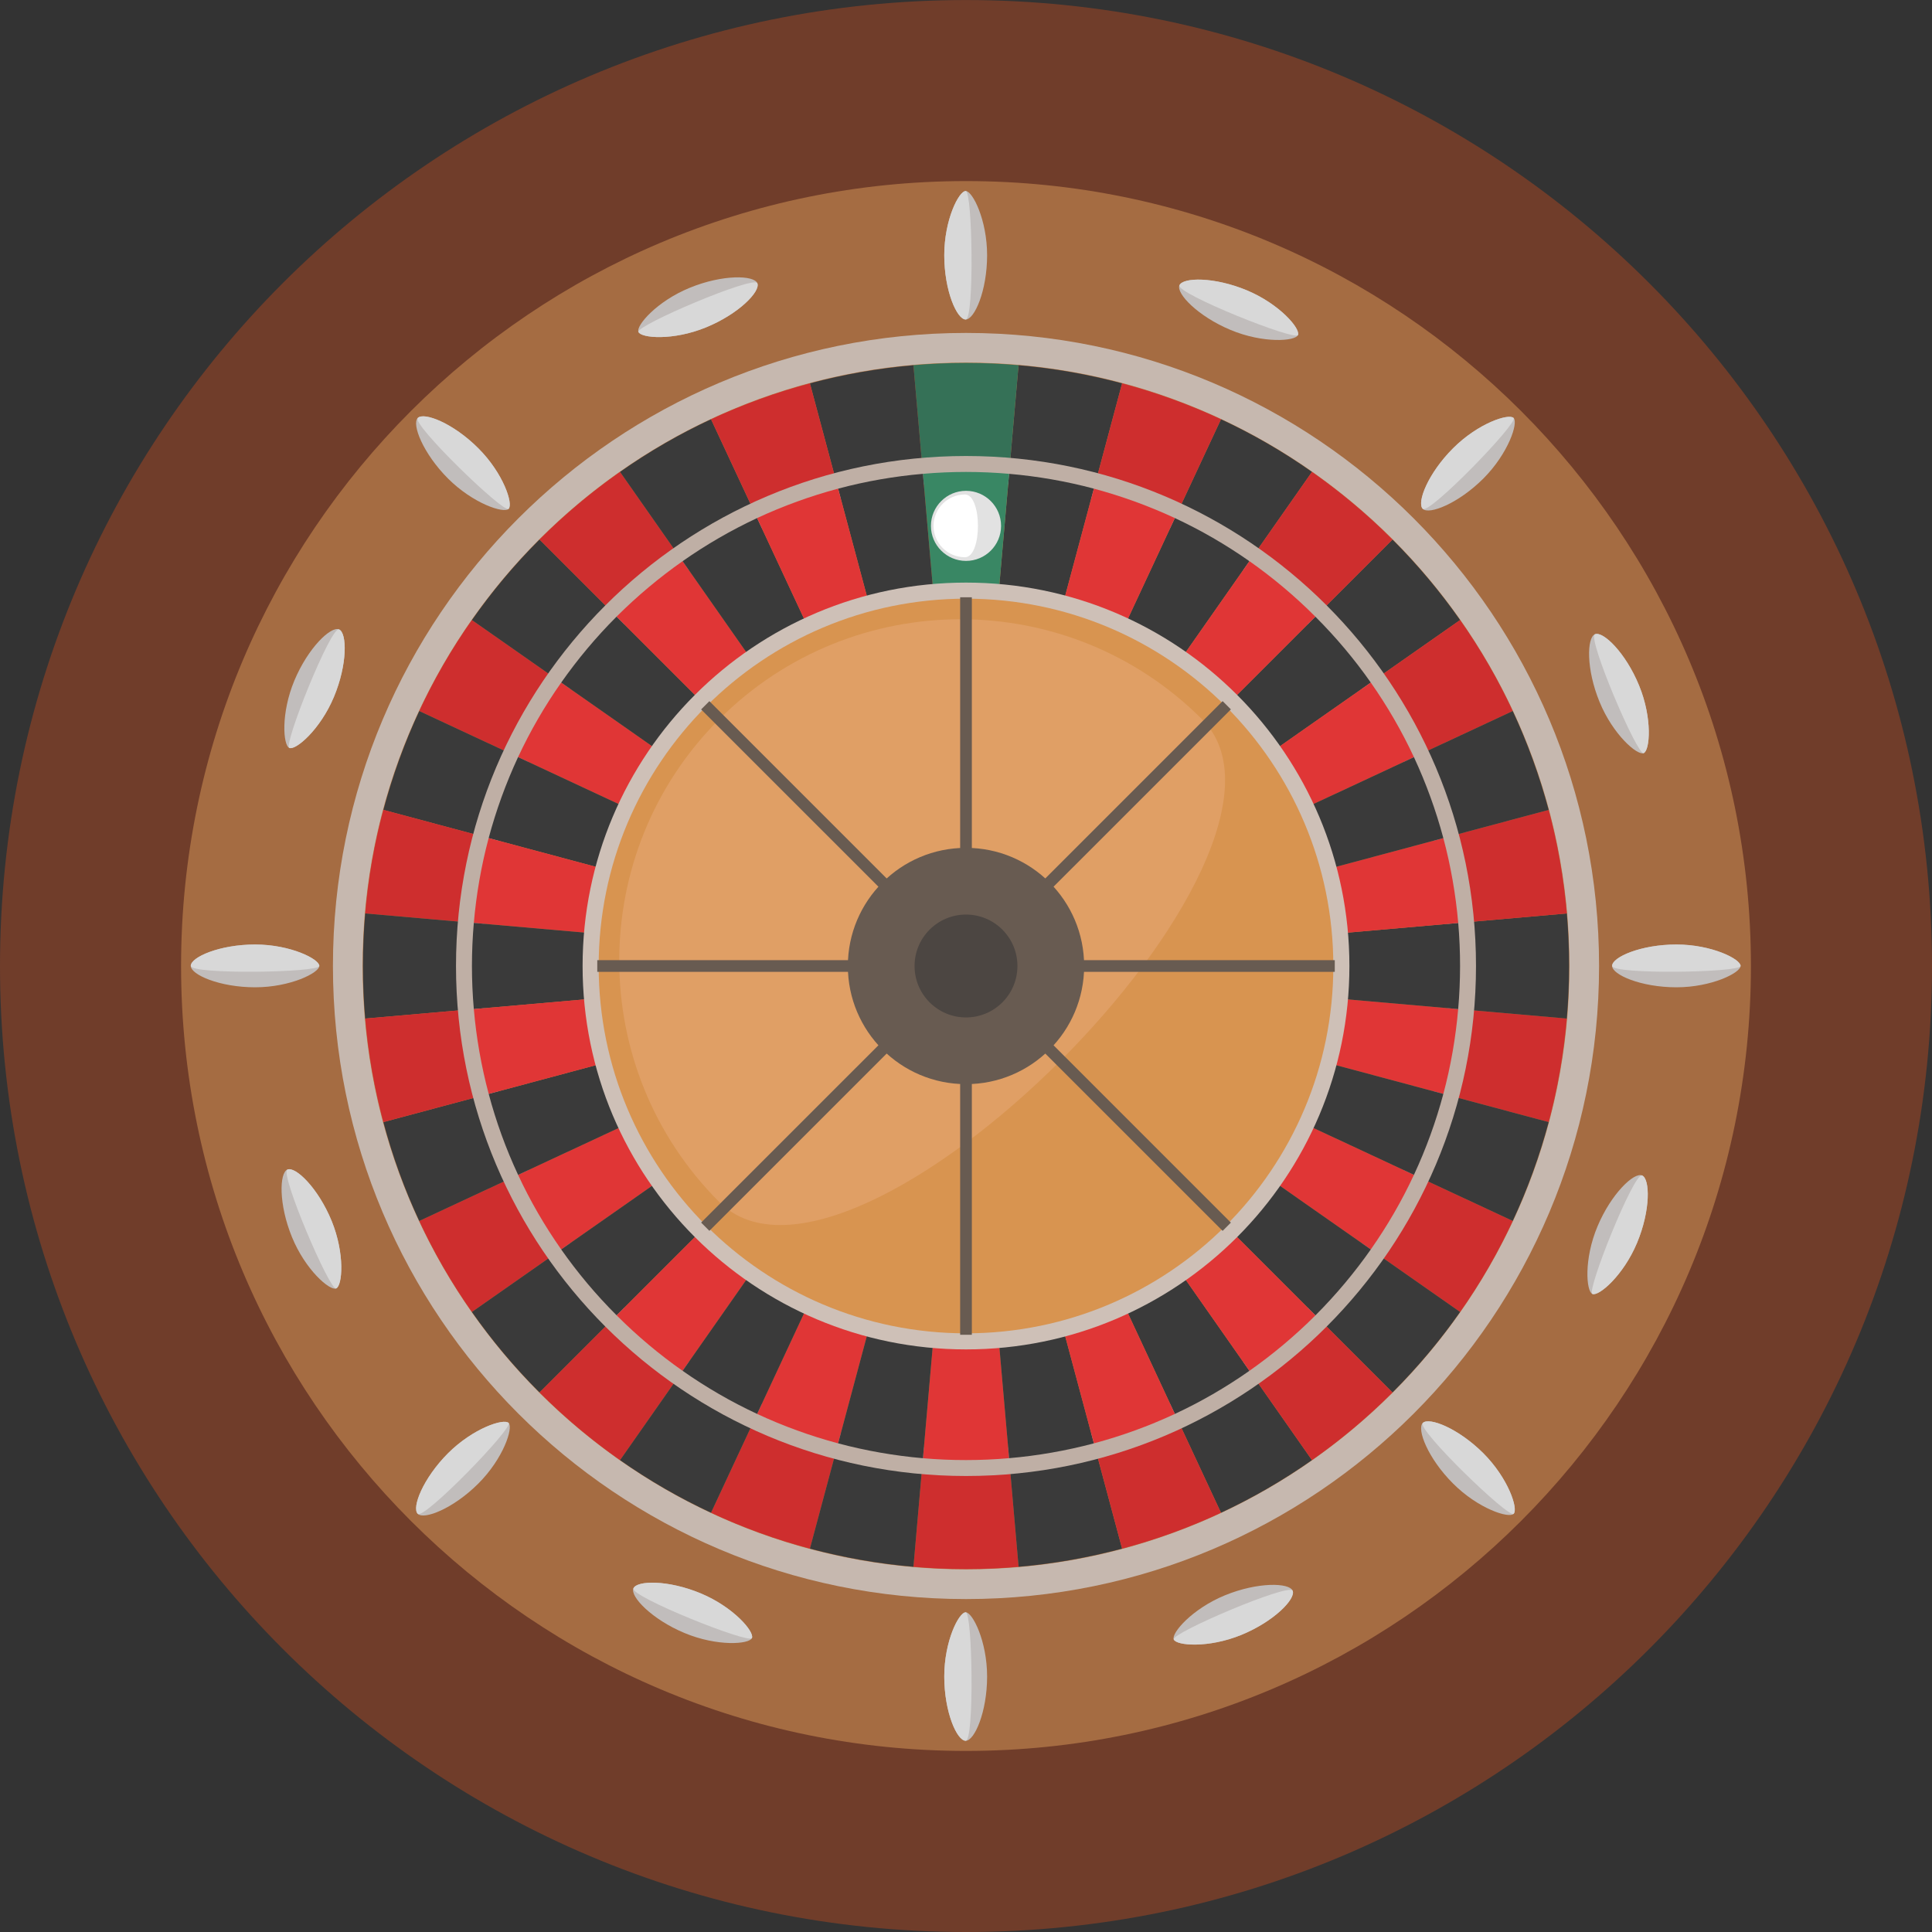 <svg width="40" height="40" viewBox="0 0 40 40" fill="none" xmlns="http://www.w3.org/2000/svg">
<rect x="0" y="0" width="40" height="40" fill="#333333" stroke="none"/>
<g clip-path="url(#clip0_154_3605)">
<path d="M20 0.001C8.954 0.001 0 8.954 0 20.001C0 31.046 8.954 40 20 40C31.046 40 40 31.046 40 20.001C40 8.954 31.046 0.001 20 0.001Z" fill="#703D2A"/>
<path d="M20 3.749C11.025 3.749 3.749 11.024 3.749 20C3.749 28.975 11.025 36.251 20 36.251C28.975 36.251 36.251 28.975 36.251 20C36.251 11.024 28.975 3.749 20 3.749Z" fill="#A56C42"/>
<path d="M20 6.893C12.761 6.893 6.893 12.761 6.893 20C6.893 27.239 12.761 33.107 20 33.107C27.239 33.107 33.107 27.239 33.107 20C33.107 12.761 27.239 6.893 20 6.893Z" fill="#C6B8AF"/>
<path d="M20 7.507C13.101 7.507 7.507 13.1 7.507 20C7.507 26.899 13.101 32.492 20 32.492C26.899 32.492 32.493 26.899 32.493 20C32.493 13.1 26.899 7.507 20 7.507Z" fill="#BA7C49"/>
<path d="M9.77 12.837C9.347 13.438 8.984 14.07 8.68 14.721L20 20L9.77 12.837Z" fill="#CE2E2E"/>
<path d="M8.68 14.721C8.371 15.385 8.123 16.07 7.937 16.768L20 20L8.68 14.721Z" fill="#3A3A3A"/>
<path d="M11.17 11.17C10.646 11.693 10.181 12.251 9.77 12.837L20 20L11.17 11.17Z" fill="#3A3A3A"/>
<path d="M7.937 16.767C7.748 17.472 7.623 18.189 7.561 18.912L20 20L7.937 16.767Z" fill="#CE2E2E"/>
<path d="M12.837 9.77C12.251 10.181 11.693 10.647 11.17 11.17L20 20L12.837 9.77Z" fill="#CE2E2E"/>
<path d="M9.77 27.163L19.999 20.001L8.68 25.279C8.984 25.931 9.347 26.561 9.77 27.163ZM20 20L19.999 20.001L20 20H20Z" fill="#CE2E2E"/>
<path d="M7.561 18.912C7.498 19.636 7.498 20.364 7.561 21.088L20 20L7.561 18.912Z" fill="#3A3A3A"/>
<path d="M7.937 23.232C8.123 23.93 8.371 24.616 8.68 25.279L20 20L7.937 23.232Z" fill="#3A3A3A"/>
<path d="M7.561 21.088C7.623 21.81 7.749 22.528 7.937 23.232L20 20V20L7.561 21.088Z" fill="#CE2E2E"/>
<path d="M28.83 11.171L20 20L30.23 12.837C29.819 12.251 29.353 11.693 28.83 11.171Z" fill="#3A3A3A"/>
<path d="M14.721 8.68C14.069 8.984 13.439 9.347 12.837 9.77L20 20L14.721 8.68Z" fill="#3A3A3A"/>
<path d="M21.088 7.561L20 20L23.232 7.937C22.528 7.748 21.81 7.623 21.088 7.561Z" fill="#3A3A3A"/>
<path d="M25.279 8.68L20 20L27.163 9.77C26.561 9.347 25.931 8.983 25.279 8.68Z" fill="#3A3A3A"/>
<path d="M27.163 9.77L20 20L28.83 11.171C28.307 10.647 27.748 10.181 27.163 9.77Z" fill="#CE2E2E"/>
<path d="M23.232 7.937L20 20L25.279 8.68C24.616 8.371 23.93 8.123 23.232 7.937Z" fill="#CE2E2E"/>
<path d="M9.77 27.163C10.181 27.749 10.647 28.307 11.171 28.83L20 20L9.77 27.163Z" fill="#3A3A3A"/>
<path d="M18.912 7.561L20 20L21.088 7.561C20.364 7.498 19.636 7.498 18.912 7.561Z" fill="#357157"/>
<path d="M18.912 7.561C18.19 7.624 17.472 7.748 16.768 7.937L20 20L18.912 7.561Z" fill="#3A3A3A"/>
<path d="M16.768 7.937C16.069 8.123 15.385 8.371 14.721 8.68L20 20L16.768 7.937Z" fill="#CE2E2E"/>
<path d="M20 20L32.064 23.232C32.252 22.528 32.376 21.81 32.439 21.088L20 20Z" fill="#CE2E2E"/>
<path d="M20 20L30.23 27.163C30.653 26.561 31.016 25.931 31.32 25.278L20 20Z" fill="#CE2E2E"/>
<path d="M32.44 18.912L20 20L32.439 21.088C32.502 20.364 32.502 19.636 32.44 18.912Z" fill="#3A3A3A"/>
<path d="M32.064 16.768L20 20L32.44 18.912C32.376 18.19 32.252 17.472 32.064 16.768Z" fill="#CE2E2E"/>
<path d="M30.23 12.837L20 20L31.32 14.721C31.016 14.069 30.653 13.439 30.23 12.837Z" fill="#CE2E2E"/>
<path d="M31.32 14.721L20 20L32.064 16.768C31.877 16.07 31.629 15.385 31.32 14.721Z" fill="#3A3A3A"/>
<path d="M20 20L28.83 28.83C29.353 28.307 29.82 27.749 30.23 27.163L20 20Z" fill="#3A3A3A"/>
<path d="M20 20L11.17 28.83C11.693 29.353 12.252 29.82 12.837 30.231L20 20H20Z" fill="#CE2E2E"/>
<path d="M20 20V20L18.912 32.439C19.636 32.502 20.365 32.502 21.089 32.439L20 20Z" fill="#CE2E2E"/>
<path d="M14.721 31.32C15.385 31.63 16.07 31.877 16.768 32.063L20 20V20L14.721 31.32Z" fill="#CE2E2E"/>
<path d="M16.768 32.063C17.472 32.251 18.19 32.377 18.912 32.439L20 20L16.768 32.063Z" fill="#3A3A3A"/>
<path d="M14.721 31.32L20 20.001L12.837 30.231C13.439 30.653 14.069 31.016 14.721 31.32ZM20 20.001L20 20V20L20 20.001Z" fill="#3A3A3A"/>
<path d="M20 20L21.089 32.439C21.811 32.377 22.528 32.251 23.232 32.063L20 20Z" fill="#3A3A3A"/>
<path d="M20 20L25.279 31.32C25.931 31.016 26.561 30.653 27.163 30.23L20 20Z" fill="#3A3A3A"/>
<path d="M20 20L27.163 30.23C27.749 29.82 28.307 29.353 28.83 28.83L20 20Z" fill="#CE2E2E"/>
<path d="M20 20L23.232 32.063C23.931 31.877 24.615 31.63 25.279 31.32L20 20Z" fill="#CE2E2E"/>
<path d="M20 20L31.32 25.278C31.629 24.615 31.877 23.93 32.064 23.232L20 20Z" fill="#3A3A3A"/>
<path d="M20 9.441C14.168 9.441 9.441 14.168 9.441 20C9.441 25.831 14.168 30.559 20 30.559C25.831 30.559 30.559 25.831 30.559 20C30.559 14.168 25.832 9.441 20 9.441Z" fill="#BFAFA5"/>
<path d="M20 9.996C14.475 9.996 9.995 14.474 9.995 20C9.995 25.525 14.475 30.005 20 30.005C25.525 30.005 30.005 25.525 30.005 20C30.005 14.474 25.525 9.996 20 9.996Z" fill="#C6854A"/>
<path d="M11.619 14.132C11.273 14.624 10.975 15.142 10.726 15.675L20 20L11.619 14.132Z" fill="#E03636"/>
<path d="M10.726 15.675C10.473 16.219 10.27 16.78 10.117 17.352L20 20L10.726 15.675Z" fill="#3A3A3A"/>
<path d="M12.766 12.766C12.337 13.195 11.956 13.652 11.619 14.132L20 20L12.766 12.766Z" fill="#3A3A3A"/>
<path d="M10.117 17.352C9.963 17.929 9.861 18.517 9.81 19.108L20 20L10.117 17.352Z" fill="#E03636"/>
<path d="M14.132 11.619C13.652 11.956 13.195 12.338 12.766 12.766L20 20L14.132 11.619Z" fill="#E03636"/>
<path d="M11.619 25.868L19.999 20.001L10.727 24.325C10.975 24.859 11.273 25.375 11.619 25.868ZM20 20L19.999 20.001L20 20H20Z" fill="#E03636"/>
<path d="M9.81 19.108C9.758 19.701 9.758 20.298 9.81 20.892L20 20L9.81 19.108Z" fill="#3A3A3A"/>
<path d="M10.118 22.648C10.27 23.22 10.473 23.781 10.727 24.325L20 20L10.118 22.648Z" fill="#3A3A3A"/>
<path d="M9.81 20.892C9.861 21.483 9.964 22.071 10.118 22.648L20 20V20L9.81 20.892Z" fill="#E03636"/>
<path d="M27.233 12.767L20 20L28.381 14.132C28.044 13.652 27.662 13.195 27.233 12.767Z" fill="#3A3A3A"/>
<path d="M15.675 10.726C15.142 10.975 14.625 11.273 14.132 11.619L20 20L15.675 10.726Z" fill="#3A3A3A"/>
<path d="M20.892 9.81L20 20L22.648 10.117C22.071 9.963 21.483 9.861 20.892 9.81Z" fill="#3A3A3A"/>
<path d="M24.324 10.726L20 20L25.868 11.619C25.375 11.273 24.858 10.975 24.324 10.726Z" fill="#3A3A3A"/>
<path d="M25.869 11.619L20 20L27.233 12.767C26.805 12.338 26.348 11.956 25.869 11.619Z" fill="#E03636"/>
<path d="M22.648 10.117L20 20L24.324 10.726C23.781 10.473 23.22 10.271 22.648 10.117Z" fill="#E03636"/>
<path d="M11.619 25.868C11.956 26.348 12.338 26.805 12.767 27.233L20 20L11.619 25.868Z" fill="#3A3A3A"/>
<path d="M19.108 9.81L20 20L20.892 9.81C20.298 9.758 19.701 9.758 19.108 9.81Z" fill="#398764"/>
<path d="M19.108 9.81C18.517 9.861 17.929 9.963 17.352 10.117L20 20L19.108 9.81Z" fill="#3A3A3A"/>
<path d="M17.352 10.117C16.78 10.27 16.219 10.473 15.675 10.726L20 20L17.352 10.117Z" fill="#E03636"/>
<path d="M20 20L29.883 22.648C30.037 22.071 30.139 21.483 30.19 20.892L20 20Z" fill="#E03636"/>
<path d="M20 20L28.381 25.868C28.727 25.375 29.025 24.859 29.274 24.324L20 20Z" fill="#E03636"/>
<path d="M30.191 19.109L20 20L30.19 20.892C30.242 20.298 30.242 19.701 30.191 19.109Z" fill="#3A3A3A"/>
<path d="M29.883 17.352L20 20L30.191 19.109C30.139 18.517 30.037 17.929 29.883 17.352Z" fill="#E03636"/>
<path d="M28.381 14.132L20 20L29.274 15.676C29.025 15.142 28.727 14.625 28.381 14.132Z" fill="#E03636"/>
<path d="M29.274 15.676L20 20L29.883 17.352C29.73 16.781 29.527 16.219 29.274 15.676Z" fill="#3A3A3A"/>
<path d="M20 20L27.234 27.234C27.662 26.805 28.044 26.348 28.381 25.868L20 20Z" fill="#3A3A3A"/>
<path d="M20 20L12.767 27.233C13.195 27.662 13.652 28.044 14.132 28.381L20 20H20Z" fill="#E03636"/>
<path d="M20 20V20L19.109 30.191C19.702 30.242 20.299 30.242 20.892 30.19L20 20Z" fill="#E03636"/>
<path d="M15.676 29.274C16.219 29.527 16.78 29.73 17.352 29.883L20 20V20L15.676 29.274Z" fill="#E03636"/>
<path d="M17.352 29.883C17.929 30.037 18.517 30.139 19.109 30.191L20 20L17.352 29.883Z" fill="#3A3A3A"/>
<path d="M20 20L20 20V20L20 20ZM15.676 29.274L20 20L14.132 28.381C14.625 28.727 15.142 29.025 15.676 29.274Z" fill="#3A3A3A"/>
<path d="M20 20L20.892 30.19C21.483 30.139 22.071 30.036 22.648 29.883L20 20Z" fill="#3A3A3A"/>
<path d="M20 20L24.324 29.274C24.858 29.025 25.375 28.727 25.868 28.381L20 20Z" fill="#3A3A3A"/>
<path d="M20 20L25.868 28.381C26.348 28.044 26.805 27.662 27.234 27.234L20 20Z" fill="#E03636"/>
<path d="M20 20L22.648 29.883C23.22 29.73 23.781 29.527 24.324 29.274L20 20Z" fill="#E03636"/>
<path d="M20 20L29.274 24.324C29.527 23.781 29.73 23.22 29.883 22.648L20 20Z" fill="#3A3A3A"/>
<path d="M20 11.613C20.401 11.613 20.726 11.288 20.726 10.888C20.726 10.487 20.401 10.162 20 10.162C19.599 10.162 19.274 10.487 19.274 10.888C19.274 11.288 19.599 11.613 20 11.613Z" fill="#E2E2E2"/>
<path d="M19.978 10.238C19.619 10.238 19.328 10.529 19.328 10.888C19.328 11.247 19.619 11.537 19.978 11.537C20.337 11.537 20.337 10.238 19.978 10.238Z" fill="white"/>
<path d="M20 12.062C15.616 12.062 12.062 15.616 12.062 20C12.062 24.384 15.616 27.938 20 27.938C24.384 27.938 27.938 24.384 27.938 20C27.938 15.616 24.384 12.062 20 12.062Z" fill="#CEC0B7"/>
<path d="M20 12.395C15.8 12.395 12.395 15.8 12.395 20C12.395 24.2 15.8 27.605 20 27.605C24.2 27.605 27.605 24.2 27.605 20C27.605 15.8 24.2 12.395 20 12.395Z" fill="#D89450"/>
<path d="M24.886 14.891C22.126 12.131 17.651 12.131 14.891 14.891C12.131 17.651 12.131 22.126 14.891 24.886C16.268 26.263 19.446 24.466 21.942 21.975C24.45 19.474 26.27 16.274 24.886 14.891Z" fill="#E09F65"/>
<path d="M20.121 12.366H19.879V27.635H20.121V12.366Z" fill="#685B51"/>
<path d="M27.635 19.879H12.366V20.121H27.635V19.879Z" fill="#685B51"/>
<path d="M25.313 14.516L14.516 25.312L14.687 25.483L25.484 14.687L25.313 14.516Z" fill="#685B51"/>
<path d="M14.687 14.517L14.516 14.688L25.313 25.484L25.484 25.313L14.687 14.517Z" fill="#685B51"/>
<path d="M20 22.446C21.351 22.446 22.446 21.351 22.446 20C22.446 18.649 21.351 17.554 20 17.554C18.649 17.554 17.554 18.649 17.554 20C17.554 21.351 18.649 22.446 20 22.446Z" fill="#685B51"/>
<path d="M20 21.065C20.588 21.065 21.065 20.588 21.065 20C21.065 19.412 20.588 18.935 20 18.935C19.412 18.935 18.935 19.412 18.935 20C18.935 20.588 19.412 21.065 20 21.065Z" fill="#4C4642"/>
<path d="M19.994 3.955C19.852 3.955 19.55 4.55 19.55 5.285C19.55 6.02 19.812 6.615 19.994 6.615C20.175 6.615 20.437 6.02 20.437 5.285C20.437 4.55 20.135 3.955 19.994 3.955Z" fill="#C1BDBC"/>
<path d="M19.994 3.955C19.852 3.955 19.55 4.55 19.55 5.285C19.55 6.02 19.812 6.615 19.994 6.615C20.175 6.615 20.135 3.955 19.994 3.955Z" fill="#D8D8D8"/>
<path d="M19.994 33.381C19.852 33.381 19.55 33.976 19.55 34.711C19.55 35.446 19.812 36.041 19.994 36.041C20.175 36.041 20.437 35.446 20.437 34.711C20.437 33.976 20.135 33.381 19.994 33.381Z" fill="#C1BDBC"/>
<path d="M19.994 33.381C19.852 33.381 19.55 33.976 19.55 34.711C19.55 35.446 19.812 36.041 19.994 36.041C20.175 36.041 20.135 33.381 19.994 33.381Z" fill="#D8D8D8"/>
<path d="M34.707 19.555C33.972 19.555 33.377 19.817 33.377 19.998C33.377 20.179 33.972 20.441 34.707 20.441C35.441 20.441 36.037 20.139 36.037 19.998C36.037 19.857 35.441 19.555 34.707 19.555Z" fill="#C1BDBC"/>
<path d="M34.707 19.555C33.972 19.555 33.377 19.817 33.377 19.998C33.377 20.179 36.037 20.139 36.037 19.998C36.037 19.857 35.441 19.555 34.707 19.555Z" fill="#D8D8D8"/>
<path d="M5.281 19.555C4.546 19.555 3.95 19.817 3.95 19.998C3.95 20.179 4.546 20.441 5.281 20.441C6.015 20.441 6.611 20.139 6.611 19.998C6.611 19.857 6.015 19.555 5.281 19.555Z" fill="#C1BDBC"/>
<path d="M5.281 19.555C4.546 19.555 3.95 19.817 3.95 19.998C3.95 20.179 6.611 20.139 6.611 19.998C6.611 19.857 6.015 19.555 5.281 19.555Z" fill="#D8D8D8"/>
<path d="M31.338 8.654C31.238 8.554 30.603 8.761 30.084 9.281C29.564 9.8 29.328 10.406 29.457 10.535C29.585 10.663 30.191 10.427 30.711 9.908C31.23 9.388 31.438 8.753 31.338 8.654Z" fill="#C1BDBC"/>
<path d="M31.338 8.654C31.238 8.554 30.603 8.761 30.084 9.281C29.564 9.8 29.328 10.406 29.457 10.535C29.585 10.663 31.438 8.753 31.338 8.654Z" fill="#D8D8D8"/>
<path d="M10.531 29.461C10.431 29.361 9.796 29.569 9.276 30.088C8.757 30.608 8.521 31.214 8.649 31.342C8.778 31.471 9.384 31.235 9.904 30.715C10.423 30.196 10.63 29.561 10.531 29.461Z" fill="#C1BDBC"/>
<path d="M10.531 29.461C10.431 29.361 9.796 29.569 9.276 30.088C8.757 30.608 8.521 31.214 8.649 31.342C8.778 31.47 10.63 29.561 10.531 29.461Z" fill="#D8D8D8"/>
<path d="M30.711 30.088C30.191 29.569 29.585 29.333 29.457 29.461C29.328 29.589 29.564 30.196 30.084 30.715C30.603 31.235 31.238 31.442 31.338 31.342C31.438 31.242 31.23 30.608 30.711 30.088Z" fill="#C1BDBC"/>
<path d="M30.711 30.088C30.191 29.569 29.585 29.333 29.457 29.461C29.328 29.589 31.238 31.442 31.338 31.342C31.438 31.242 31.23 30.608 30.711 30.088Z" fill="#D8D8D8"/>
<path d="M9.903 9.281C9.384 8.761 8.778 8.525 8.649 8.654C8.521 8.782 8.757 9.388 9.276 9.908C9.796 10.427 10.431 10.635 10.53 10.535C10.63 10.435 10.423 9.8 9.903 9.281Z" fill="#C1BDBC"/>
<path d="M9.903 9.281C9.384 8.761 8.778 8.525 8.649 8.654C8.521 8.782 10.431 10.635 10.53 10.535C10.63 10.435 10.423 9.8 9.903 9.281Z" fill="#D8D8D8"/>
<path d="M25.818 6.012C25.14 5.729 24.489 5.74 24.419 5.907C24.349 6.075 24.797 6.546 25.475 6.83C26.152 7.114 26.819 7.066 26.873 6.936C26.928 6.805 26.495 6.296 25.818 6.012Z" fill="#C1BDBC"/>
<path d="M25.818 6.012C25.14 5.729 24.489 5.74 24.419 5.907C24.349 6.075 26.819 7.066 26.873 6.936C26.928 6.805 26.495 6.296 25.818 6.012Z" fill="#D8D8D8"/>
<path d="M14.513 32.991C13.835 32.707 13.185 32.719 13.114 32.886C13.044 33.053 13.492 33.525 14.17 33.809C14.848 34.093 15.514 34.044 15.568 33.914C15.623 33.784 15.19 33.275 14.513 32.991Z" fill="#C1BDBC"/>
<path d="M14.513 32.991C13.835 32.707 13.185 32.719 13.114 32.886C13.044 33.053 15.514 34.044 15.568 33.914C15.623 33.784 15.19 33.275 14.513 32.991Z" fill="#D8D8D8"/>
<path d="M33.997 24.336C33.83 24.266 33.358 24.714 33.074 25.392C32.79 26.069 32.839 26.735 32.969 26.79C33.099 26.845 33.608 26.412 33.892 25.735C34.176 25.057 34.164 24.406 33.997 24.336Z" fill="#C1BDBC"/>
<path d="M33.997 24.336C33.83 24.266 32.839 26.735 32.969 26.79C33.099 26.845 33.608 26.412 33.892 25.735C34.176 25.057 34.164 24.406 33.997 24.336Z" fill="#D8D8D8"/>
<path d="M7.019 13.031C6.851 12.961 6.38 13.409 6.096 14.087C5.812 14.764 5.86 15.431 5.99 15.485C6.121 15.54 6.63 15.107 6.913 14.43C7.197 13.752 7.186 13.101 7.019 13.031Z" fill="#C1BDBC"/>
<path d="M7.019 13.031C6.851 12.961 5.86 15.431 5.99 15.485C6.121 15.54 6.63 15.107 6.913 14.43C7.197 13.752 7.186 13.101 7.019 13.031Z" fill="#D8D8D8"/>
<path d="M33.936 14.194C33.658 13.514 33.19 13.062 33.022 13.131C32.854 13.199 32.837 13.85 33.116 14.53C33.394 15.21 33.899 15.646 34.03 15.593C34.16 15.539 34.215 14.874 33.936 14.194Z" fill="#C1BDBC"/>
<path d="M33.936 14.194C33.658 13.514 33.19 13.062 33.022 13.131C32.854 13.199 33.899 15.646 34.03 15.593C34.16 15.539 34.215 14.874 33.936 14.194Z" fill="#D8D8D8"/>
<path d="M6.866 25.277C6.587 24.597 6.119 24.145 5.951 24.214C5.783 24.282 5.767 24.933 6.045 25.613C6.323 26.293 6.829 26.729 6.959 26.676C7.09 26.622 7.144 25.957 6.866 25.277Z" fill="#C1BDBC"/>
<path d="M6.866 25.277C6.587 24.597 6.119 24.145 5.951 24.214C5.783 24.282 6.829 26.729 6.959 26.676C7.09 26.622 7.144 25.957 6.866 25.277Z" fill="#D8D8D8"/>
<path d="M26.763 32.934C26.695 32.767 26.044 32.75 25.364 33.028C24.684 33.306 24.248 33.812 24.301 33.943C24.355 34.073 25.02 34.127 25.7 33.849C26.38 33.57 26.832 33.102 26.763 32.934Z" fill="#C1BDBC"/>
<path d="M26.763 32.934C26.695 32.767 24.248 33.812 24.301 33.942C24.355 34.073 25.02 34.127 25.7 33.849C26.38 33.57 26.832 33.102 26.763 32.934Z" fill="#D8D8D8"/>
<path d="M15.68 5.864C15.612 5.696 14.961 5.679 14.281 5.958C13.601 6.236 13.165 6.741 13.218 6.872C13.272 7.002 13.937 7.057 14.617 6.778C15.297 6.5 15.749 6.032 15.68 5.864Z" fill="#C1BDBC"/>
<path d="M15.68 5.864C15.612 5.696 13.165 6.741 13.218 6.872C13.272 7.002 13.937 7.057 14.617 6.778C15.297 6.5 15.749 6.032 15.68 5.864Z" fill="#D8D8D8"/>
</g>
<defs>
<clipPath id="clip0_154_3605">
<rect width="40" height="40" fill="white"/>
</clipPath>
</defs>
</svg>
